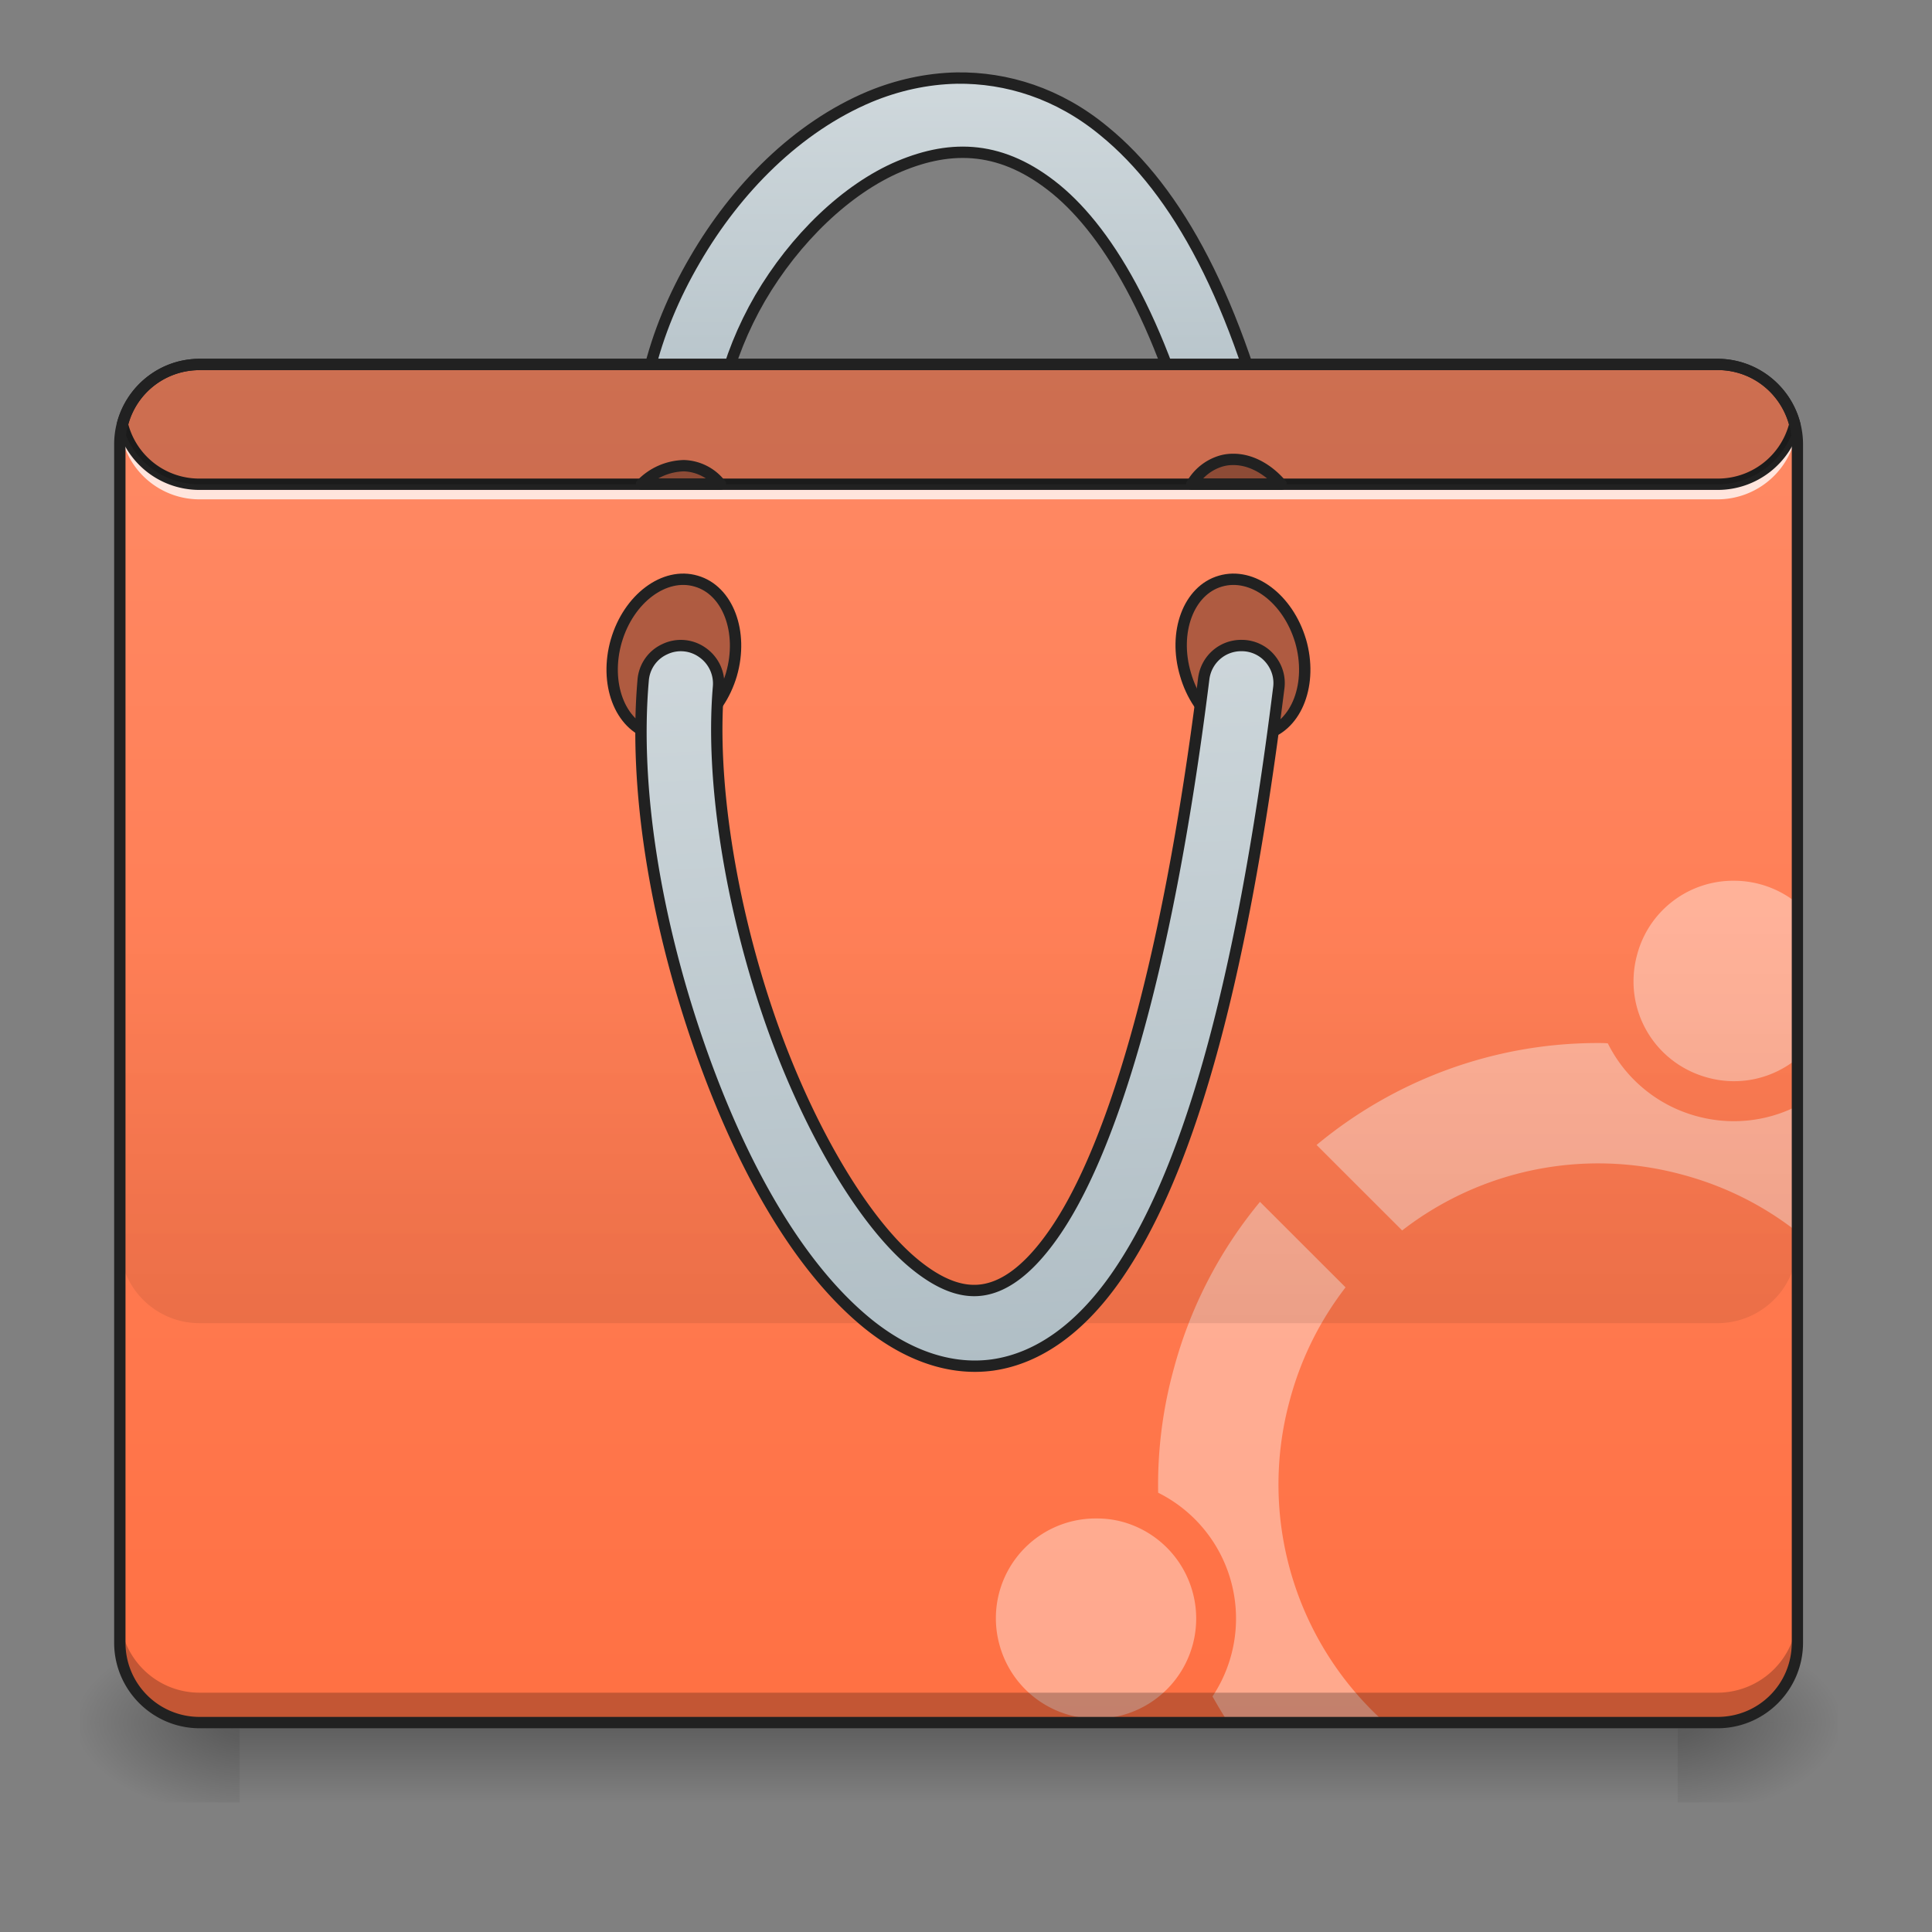 <svg height="32" viewBox="0 0 24 24" width="32" xmlns="http://www.w3.org/2000/svg" xmlns:xlink="http://www.w3.org/1999/xlink"><rect x="0" y="0" width="24" height="24" fill="#808080" stroke="none"/><linearGradient id="a" gradientUnits="userSpaceOnUse" x1="11.908" x2="11.908" y1="21.397" y2="22.39"><stop offset="0" stop-opacity=".275"/><stop offset="1" stop-opacity="0"/></linearGradient><linearGradient id="b"><stop offset="0" stop-opacity=".314"/><stop offset=".222" stop-opacity=".275"/><stop offset="1" stop-opacity="0"/></linearGradient><radialGradient id="c" cx="450.909" cy="189.579" gradientTransform="matrix(0 -.059 -.105 0 40.586 48.069)" gradientUnits="userSpaceOnUse" r="21.167" xlink:href="#b"/><radialGradient id="d" cx="450.909" cy="189.579" gradientTransform="matrix(0 .059 .105 0 -16.772 -5.274)" gradientUnits="userSpaceOnUse" r="21.167" xlink:href="#b"/><radialGradient id="e" cx="450.909" cy="189.579" gradientTransform="matrix(0 -.059 .105 0 -16.772 48.069)" gradientUnits="userSpaceOnUse" r="21.167" xlink:href="#b"/><radialGradient id="f" cx="450.909" cy="189.579" gradientTransform="matrix(0 .059 -.105 0 40.586 -5.274)" gradientUnits="userSpaceOnUse" r="21.167" xlink:href="#b"/><linearGradient id="g"><stop offset="0" stop-color="#cfd8dc"/><stop offset="1" stop-color="#b0bec5"/></linearGradient><linearGradient id="h" gradientUnits="userSpaceOnUse" x1="254" x2="254" xlink:href="#g" y1="-192.48" y2="-86.646"/><linearGradient id="i" gradientUnits="userSpaceOnUse" x1="10.419" x2="10.419" y1="4.529" y2="21.522"><stop offset="0" stop-color="#ff8a65"/><stop offset="1" stop-color="#ff7043"/></linearGradient><linearGradient id="j" gradientUnits="userSpaceOnUse" x1="10.912" x2="10.912" y1="16.429" y2="11.469"><stop offset="0" stop-opacity=".078"/><stop offset="1" stop-opacity="0"/></linearGradient><linearGradient id="k" gradientUnits="userSpaceOnUse" x1="211.667" x2="222.25" xlink:href="#g" y1="-52.251" y2="148.833"/><path d="m2.977 21.398h17.863v.993h-17.863zm0 0" fill="url(#a)"/><path d="m20.84 21.398h1.984v-.992h-1.984zm0 0" fill="url(#c)"/><path d="m2.977 21.398h-1.985v.993h1.985zm0 0" fill="url(#d)"/><path d="m2.977 21.398h-1.985v-.992h1.985zm0 0" fill="url(#e)"/><path d="m20.84 21.398h1.984v.993h-1.984zm0 0" fill="url(#f)"/><path d="m252.893-193.835c-8 .166-15.749 1.916-22.998 4.916-19.248 8.082-35.33 24.33-46.246 43.162-10.999 18.832-16.998 40.497-13.582 60.745.5 3.583 2.916 6.582 6.333 7.915 3.416 1.25 7.166.584 9.999-1.75 2.75-2.25 4-5.915 3.416-9.498-2.333-13.832 2-31.664 11.082-47.33 9.166-15.664 22.832-28.913 36.83-34.83 13.916-5.832 27.248-5.499 41.413 6.084 14.165 11.665 28.914 36.33 39.246 80.075.75 3.5 3.333 6.333 6.833 7.416 3.416 1 7.166.167 9.749-2.333 2.666-2.5 3.75-6.166 2.833-9.666-10.832-46.245-26.58-75.076-45.996-90.908-12.082-9.999-25.747-14.165-38.912-13.998zm0 0" fill="url(#h)" stroke="#212121" stroke-linecap="round" stroke-linejoin="round" stroke-width="3" transform="matrix(.047 0 0 .047 0 10.08)"/><path d="m2.48 4.527h18.856c.547 0 .992.446.992.993v14.886a.994.994 0 0 1 -.992.992h-18.856a.994.994 0 0 1 -.992-.992v-14.886c0-.547.446-.993.992-.993zm0 0" fill="url(#i)"/><path d="m21.547 10.941a1.234 1.234 0 0 0 -1.211.922c-.18.668.21 1.344.879 1.524.402.11.812.008 1.113-.239v-1.925a1.24 1.24 0 0 0 -.781-.282zm-1.7 2.016c-1.292 0-2.523.461-3.492 1.266l1.063 1.062a3.976 3.976 0 0 1 3.473-.695c.543.144 1.023.39 1.437.715v-1.567a1.737 1.737 0 0 1 -1.242.13 1.741 1.741 0 0 1 -1.113-.907c-.04-.004-.082-.004-.125-.004zm-4.195 1.973a5.466 5.466 0 0 0 -1.074 2.086c-.14.511-.2 1.027-.191 1.527a1.747 1.747 0 0 1 .675 2.531c.063.11.126.219.196.324h1.945a3.97 3.97 0 0 1 -1.183-3.996c.14-.53.382-1.004.695-1.41zm-2.03 3.933a1.239 1.239 0 0 0 -1.207 1.566 1.242 1.242 0 1 0 2.402-.645 1.245 1.245 0 0 0 -.883-.882 1.202 1.202 0 0 0 -.313-.039zm0 0" fill="#fff" fill-opacity=".392"/><path d="m2.48 21.398a.991.991 0 0 1 -.992-.992v-.375c0 .551.442.996.992.996h18.856a.994.994 0 0 0 .992-.996v.375a.994.994 0 0 1 -.992.992zm0 0" fill-opacity=".235"/><path d="m1.496 5.21c-.004.044-.008.083-.008.126 0 .02 0 .039.004.062 0-.023 0-.043.004-.062a.989.989 0 0 0 .984.867h18.856a.992.992 0 0 0 .984-.867c0 .02.004.039.004.062 0-.023.004-.043.004-.062 0-.043-.004-.082-.008-.125a.992.992 0 0 1 -.984.867h-18.856a.989.989 0 0 1 -.984-.867zm0 0" fill="#fff" fill-opacity=".784"/><path d="m2.48 4.457c-.496 0-.91.34-1.027.797a.054.054 0 0 0 0 .035c.117.461.531.797 1.027.797h18.856c.492 0 .91-.336 1.027-.797a.054.054 0 0 0 0-.035 1.064 1.064 0 0 0 -1.027-.797zm0 .14h18.856c.426 0 .777.286.887.676a.915.915 0 0 1 -.887.672h-18.856a.912.912 0 0 1 -.886-.672.915.915 0 0 1 .886-.675zm0 0" fill="#212121"/><path d="m16.156 7.96c.153.528-.043 1.048-.437 1.161-.395.117-.84-.215-.992-.742-.157-.527.039-1.047.433-1.16.399-.117.84.219.996.742zm-8.5 0c-.152.528.043 1.048.438 1.161.394.117.836-.215.992-.742.152-.527-.043-1.047-.438-1.16-.394-.117-.84.218-.992.742zm0 0" fill-opacity=".314" stroke="#212121" stroke-linecap="round" stroke-linejoin="round" stroke-width=".141"/><path d="m2.48 4.527a.99.99 0 0 0 -.96.746c.109.43.496.743.96.743h18.856a.99.99 0 0 0 .96-.743.993.993 0 0 0 -.96-.746zm0 0" fill-opacity=".196"/><path d="m1.488 11.477v3.968c0 .547.442.992.992.992h18.856a.994.994 0 0 0 .992-.992v-3.968zm0 0" fill="url(#j)"/><path d="m328.219-43.85c-5.167-.083-9.5 3.75-10.083 8.916-9.999 80.076-25.247 126.155-39.746 146.736-7.25 10.332-13.582 13.915-18.748 14.665s-11-1.166-17.915-6.832c-13.832-11.333-28.83-37.08-38.746-66.244s-15.166-61.744-13.082-86.242a9.995 9.995 0 0 0 -4.25-9.166 9.806 9.806 0 0 0 -10-.833c-3.249 1.5-5.415 4.666-5.665 8.25-2.5 28.747 3.416 63.077 14.082 94.407 10.665 31.33 25.747 59.494 44.995 75.326 9.666 7.916 21.248 12.832 33.33 11.166 12.166-1.75 23.165-9.833 32.414-22.998 18.415-26.247 32.997-74.243 43.163-155.818.416-2.833-.417-5.667-2.333-7.916-1.834-2.167-4.583-3.417-7.416-3.417zm0 0" fill="url(#k)" stroke="#212121" stroke-linecap="round" stroke-linejoin="round" stroke-width="3" transform="matrix(.047 0 0 .047 0 10.08)"/><path d="m8.496 5.785a.76.76 0 0 0 -.527.23h.98a.6.6 0 0 0 -.453-.23zm6.817-.078a.516.516 0 0 0 -.153.023.625.625 0 0 0 -.355.286h1.11c-.169-.196-.388-.313-.602-.309zm0 0" fill-opacity=".314" stroke="#212121" stroke-linecap="round" stroke-linejoin="round" stroke-width=".141"/><path d="m2.48 4.457c-.585 0-1.062.477-1.062 1.063v14.886c0 .586.477 1.063 1.062 1.063h18.856c.586 0 1.062-.477 1.062-1.063v-14.886c0-.586-.476-1.063-1.062-1.063zm0 .14h18.856c.512 0 .922.41.922.923v14.886c0 .512-.41.922-.922.922h-18.856a.919.919 0 0 1 -.921-.922v-14.886c0-.512.41-.922.921-.922zm0 0" fill="#212121"/></svg>